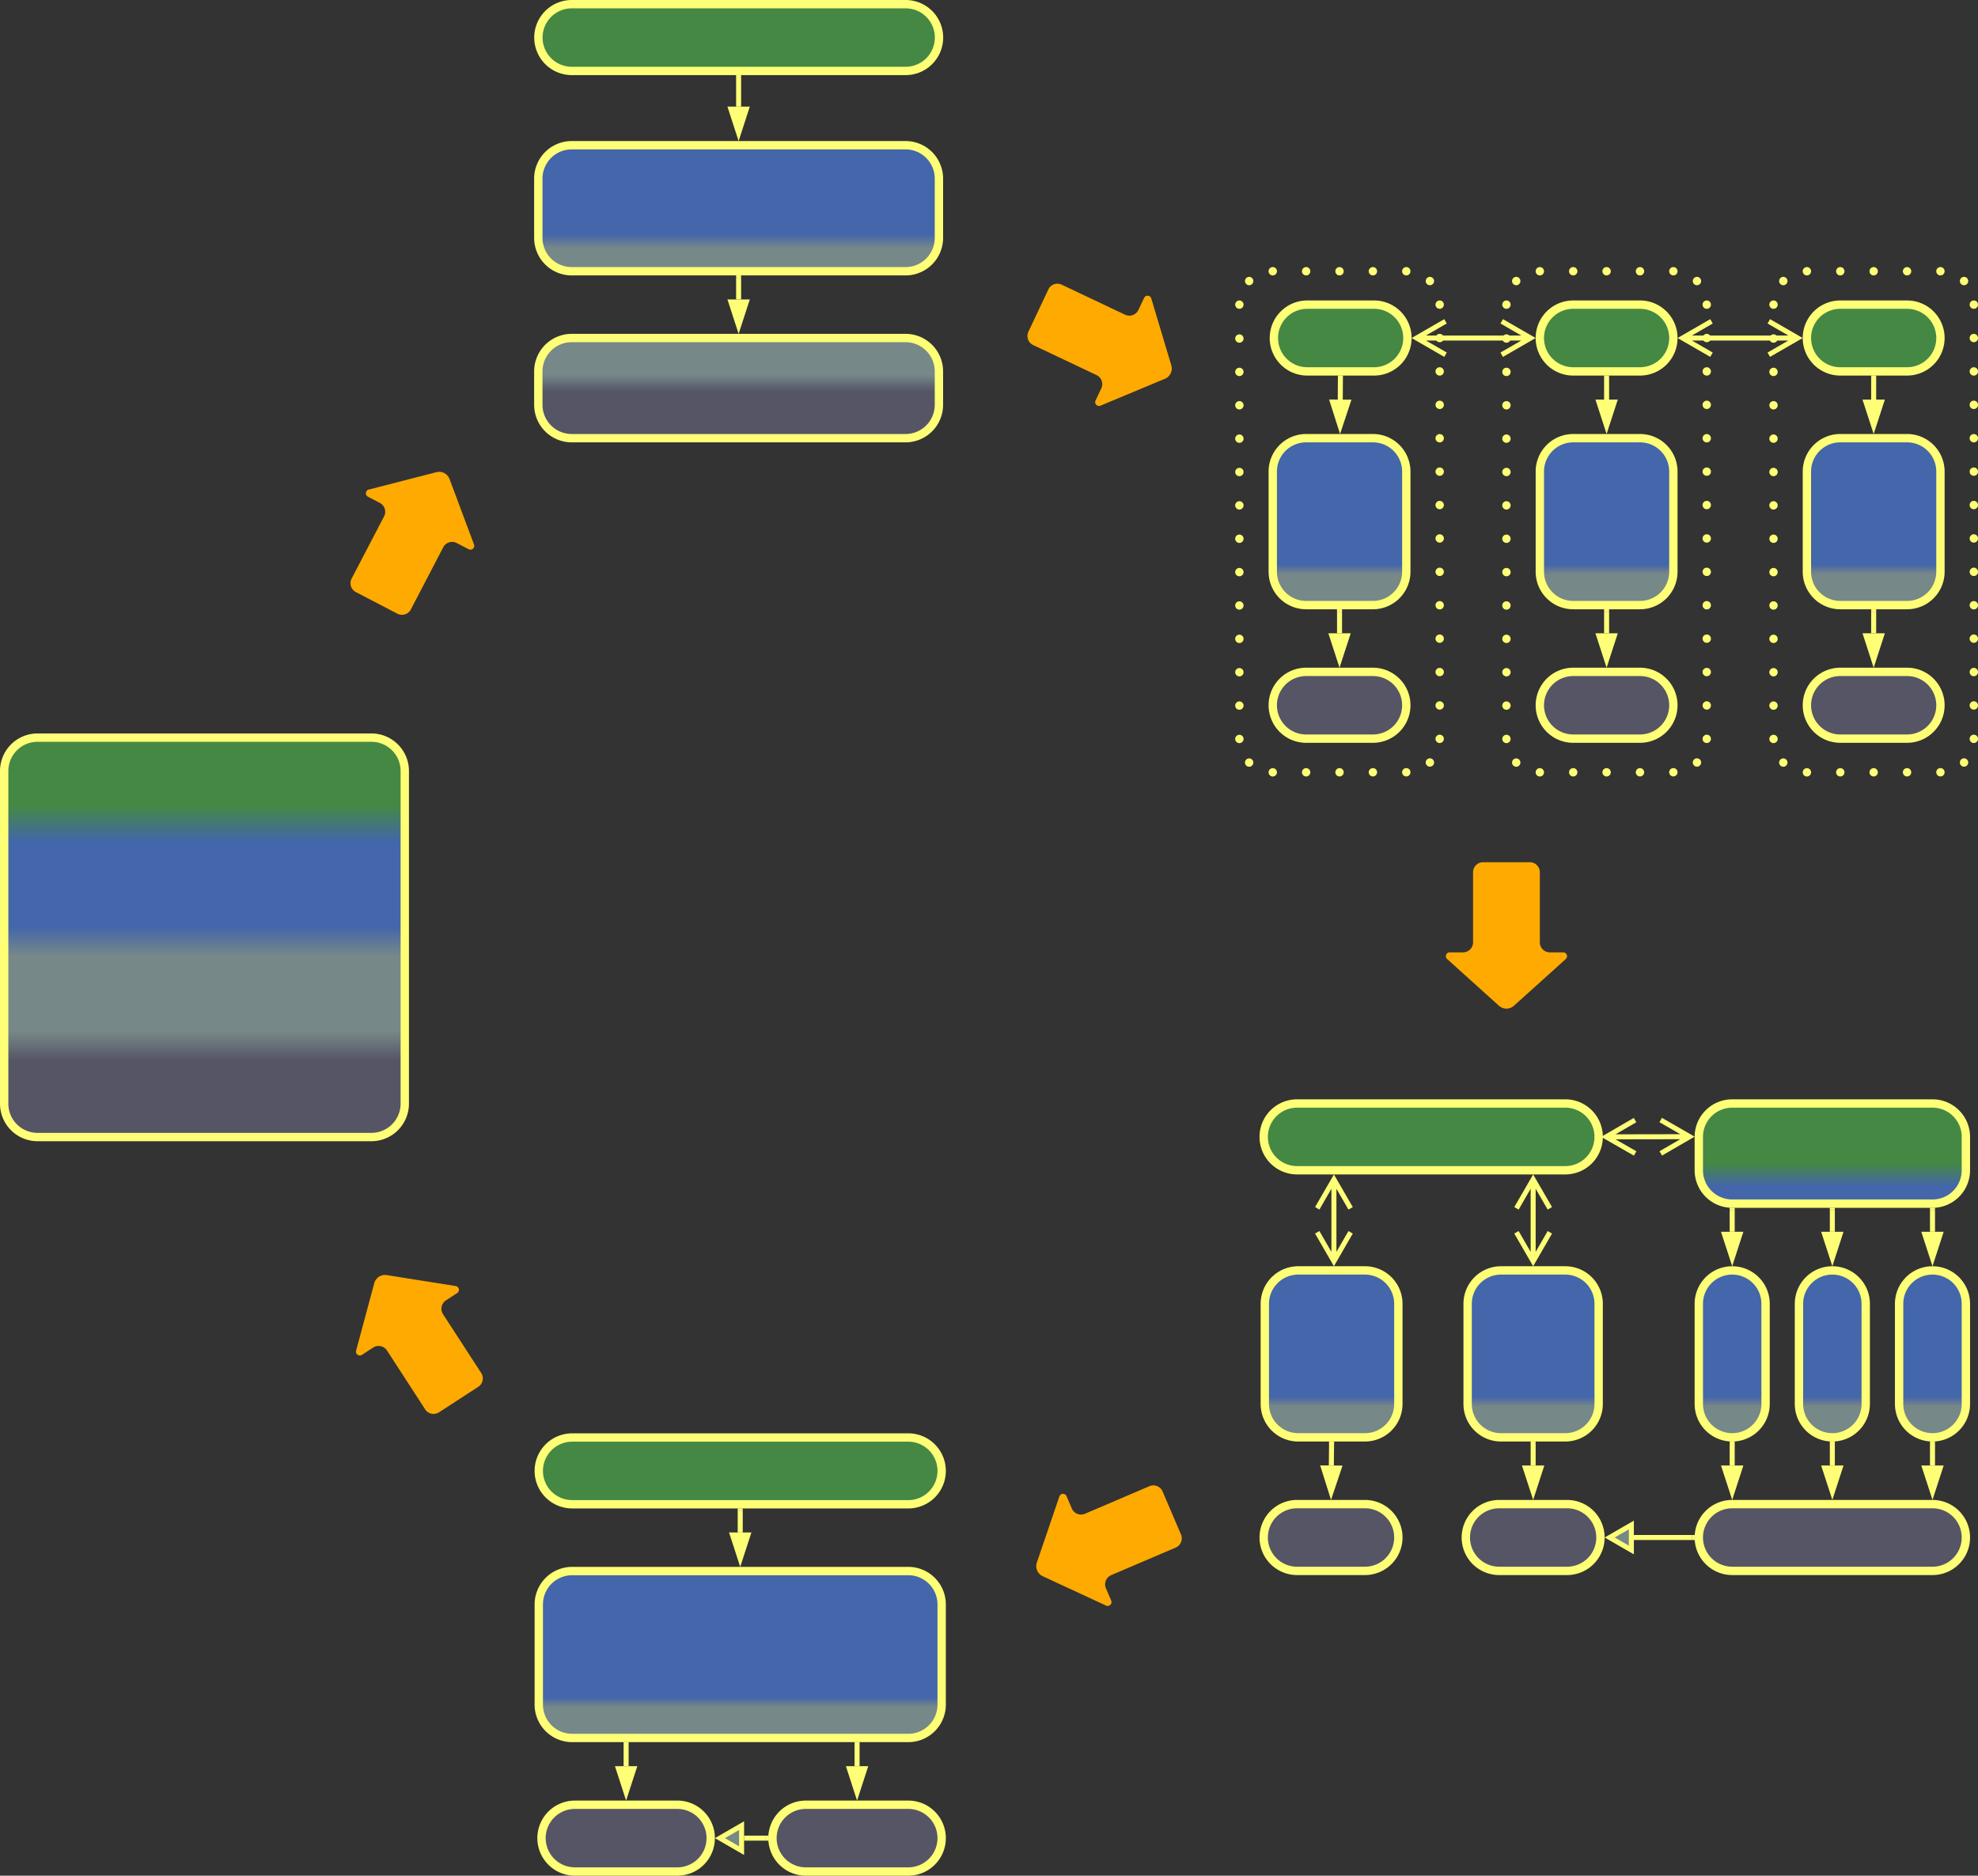 <svg xmlns="http://www.w3.org/2000/svg" xmlns:lucid="lucid" width="1185" height="1123.67"><rect width="100%" height="100%" fill="#333333" stroke="none"/><g transform="translate(-597.5 161.167)" lucid:page-tab-id="0_0"><path d="M600 300.72a20 20 0 0 1 20-20h200a20 20 0 0 1 20 20V500a20 20 0 0 1-20 20H620a20 20 0 0 1-20-20z" stroke="#ff7" stroke-width="5" fill="url(#a)"/><path d="M810.7 193.53a6 6 0 0 1-2.54-8.1l19.43-37.23a6 6 0 0 0-2.56-8.1l-7.1-3.7a2.3 2.3 0 0 1 .5-4.27l40.5-10.43a6.67 6.67 0 0 1 7.9 4.13L881.46 165a2.3 2.3 0 0 1-3.22 2.85l-7.1-3.7a6 6 0 0 0-8.1 2.54l-19.4 37.23a6 6 0 0 1-8.1 2.55zM1514 355.36a6 6 0 0 1 6 6v42a6 6 0 0 0 6 6h8a2.3 2.3 0 0 1 1.54 4l-31.08 28a6.67 6.67 0 0 1-8.92 0l-31.08-28a2.3 2.3 0 0 1 1.54-4h8a6 6 0 0 0 6-6v-42a6 6 0 0 1 6-6zM1305 758.07a6 6 0 0 1-3.17 7.88l-38.62 16.5a6 6 0 0 0-3.15 7.88l3.14 7.36a2.3 2.3 0 0 1-3.1 2.98l-37.93-17.58a6.67 6.67 0 0 1-3.5-8.2l13.5-39.58a2.3 2.3 0 0 1 4.3-.16l3.14 7.36a6 6 0 0 0 7.9 3.16l38.6-16.5a6 6 0 0 1 7.88 3.15zM1225.56 12.23a6 6 0 0 1 8-2.85l37.95 17.98a6 6 0 0 0 8-2.85l3.43-7.22a2.3 2.3 0 0 1 4.28.33l12 40.07a6.67 6.67 0 0 1-3.83 8.06l-38.6 16.1a2.3 2.3 0 0 1-2.96-3.1l3.44-7.23a6 6 0 0 0-2.86-8l-37.95-17.97a6 6 0 0 1-2.85-8zM860.5 684.9a6 6 0 0 1-8.3-1.78l-22.85-35.23a6 6 0 0 0-8.3-1.77l-6.7 4.35a2.3 2.3 0 0 1-3.5-2.53l10.86-40.38a6.67 6.67 0 0 1 7.5-4.86l41.3 6.56a2.3 2.3 0 0 1 .88 4.2l-6.7 4.36a6 6 0 0 0-1.78 8.3l22.87 35.23a6 6 0 0 1-1.77 8.3z" fill="#fa0"/><path d="M920 61.33a20 20 0 0 1 20-20h200a20 20 0 0 1 20 20v20a20 20 0 0 1-20 20H940a20 20 0 0 1-20-20z" stroke="#ff7" stroke-width="5" fill="url(#b)"/><path d="M920-54.17a20 20 0 0 1 20-20h200a20 20 0 0 1 20 20v35.5a20 20 0 0 1-20 20H940a20 20 0 0 1-20-20z" stroke="#ff7" stroke-width="5" fill="url(#c)"/><path d="M920.05-138.67a20 20 0 0 1 20-20h200a20 20 0 0 1 20 20 20 20 0 0 1-20 20h-200a20 20 0 0 1-20-20z" stroke="#ff7" stroke-width="5" fill="#484"/><path d="M1040 18.2V5.34" stroke="#ff7" stroke-width="3" fill="none"/><path d="M1040 33.98l-4.63-14.27h9.27z" stroke="#ff7" stroke-width="3" fill="#ff7"/><path d="M1041.47 5.37h-2.94V3.83h2.94z" stroke="#ff7" stroke-width=".05" fill="#ff7"/><path d="M1040-97.3v-17.37" stroke="#ff7" stroke-width="3" fill="none"/><path d="M1040-81.52l-4.64-14.27h9.27z" stroke="#ff7" stroke-width="3" fill="#ff7"/><path d="M1041.47-114.63h-2.95v-1.54h2.95z" stroke="#ff7" stroke-width=".05" fill="#ff7"/><path d="M1660 21.33a20 20 0 0 1 20-20h80a20 20 0 0 1 20 20v260a20 20 0 0 1-20 20h-80a20 20 0 0 1-20-20z" fill-opacity="0" fill="#ff7"/><path d="M1657.5 21.36v-.03a2.5 2.5 0 0 1 2.5-2.5 2.5 2.5 0 0 1 2.5 2.5 2.5 2.5 0 0 1-2.5 2.5 2.5 2.5 0 0 1-2.5-2.5v-.02m5.86-14.08V7.2a2.5 2.5 0 0 1 2.5-2.5 2.5 2.5 0 0 1 2.5 2.5 2.5 2.5 0 0 1-2.5 2.5 2.5 2.5 0 0 1-2.5-2.5v-.03m14.14-5.8v-.04a2.5 2.5 0 0 1 2.5-2.5 2.5 2.5 0 0 1 2.5 2.5 2.5 2.5 0 0 1-2.5 2.5 2.5 2.5 0 0 1-2.5-2.5V1.3m20 .06v-.03a2.5 2.5 0 0 1 2.5-2.5 2.5 2.5 0 0 1 2.5 2.5 2.5 2.5 0 0 1-2.5 2.5 2.5 2.5 0 0 1-2.5-2.5V1.3m20 .06v-.03a2.5 2.5 0 0 1 2.5-2.5 2.5 2.5 0 0 1 2.5 2.5 2.5 2.5 0 0 1-2.5 2.5 2.5 2.5 0 0 1-2.5-2.5V1.3m20 .06v-.03a2.5 2.5 0 0 1 2.5-2.5 2.5 2.5 0 0 1 2.5 2.5 2.5 2.5 0 0 1-2.5 2.5 2.5 2.5 0 0 1-2.5-2.5V1.3m20 .06v-.03a2.5 2.5 0 0 1 2.5-2.5 2.5 2.5 0 0 1 2.5 2.5 2.5 2.5 0 0 1-2.5 2.5 2.5 2.5 0 0 1-2.5-2.5V1.3m14.14 5.92V7.2a2.5 2.5 0 0 1 2.5-2.5 2.5 2.5 0 0 1 2.5 2.5 2.5 2.5 0 0 1-2.5 2.5 2.5 2.5 0 0 1-2.5-2.5v-.03m5.86 14.2v-.04a2.5 2.5 0 0 1 2.5-2.5 2.5 2.5 0 0 1 2.5 2.5 2.5 2.5 0 0 1-2.5 2.5 2.5 2.5 0 0 1-2.5-2.5v-.02m0 20.06v-.03a2.5 2.5 0 0 1 2.5-2.5 2.5 2.5 0 0 1 2.5 2.5 2.5 2.5 0 0 1-2.5 2.5 2.5 2.5 0 0 1-2.5-2.5v-.02m0 20.06v-.03a2.5 2.5 0 0 1 2.5-2.5 2.5 2.5 0 0 1 2.5 2.5 2.5 2.5 0 0 1-2.5 2.5 2.5 2.5 0 0 1-2.5-2.5v-.02m0 20.06v-.03a2.5 2.5 0 0 1 2.5-2.5 2.5 2.5 0 0 1 2.5 2.5 2.5 2.5 0 0 1-2.5 2.5 2.5 2.5 0 0 1-2.5-2.5v-.02m0 20.06v-.03a2.5 2.5 0 0 1 2.5-2.5 2.5 2.5 0 0 1 2.5 2.5 2.5 2.5 0 0 1-2.5 2.5 2.5 2.5 0 0 1-2.5-2.5v-.02m0 20.06v-.03a2.5 2.5 0 0 1 2.5-2.5 2.5 2.5 0 0 1 2.5 2.5 2.5 2.5 0 0 1-2.5 2.5 2.5 2.5 0 0 1-2.5-2.5v-.02m0 20.06v-.03a2.5 2.5 0 0 1 2.5-2.5 2.5 2.5 0 0 1 2.5 2.5 2.5 2.5 0 0 1-2.5 2.5 2.5 2.5 0 0 1-2.5-2.5v-.02m0 20.06v-.03a2.5 2.5 0 0 1 2.5-2.5 2.5 2.5 0 0 1 2.5 2.5 2.5 2.5 0 0 1-2.5 2.5 2.5 2.5 0 0 1-2.5-2.5v-.02m0 20.06v-.03a2.5 2.5 0 0 1 2.5-2.5 2.5 2.5 0 0 1 2.5 2.5 2.5 2.5 0 0 1-2.5 2.5 2.5 2.5 0 0 1-2.5-2.5v-.02m0 20.06v-.03a2.5 2.5 0 0 1 2.5-2.5 2.5 2.5 0 0 1 2.5 2.5 2.5 2.5 0 0 1-2.5 2.5 2.5 2.5 0 0 1-2.5-2.5v-.02m0 20.06v-.03a2.5 2.5 0 0 1 2.5-2.5 2.5 2.5 0 0 1 2.5 2.5 2.5 2.5 0 0 1-2.5 2.5 2.5 2.5 0 0 1-2.5-2.5v-.02m0 20.06v-.03a2.5 2.5 0 0 1 2.5-2.5 2.5 2.5 0 0 1 2.5 2.5 2.5 2.5 0 0 1-2.5 2.5 2.5 2.5 0 0 1-2.5-2.5v-.02m0 20.06v-.03a2.5 2.5 0 0 1 2.5-2.5 2.5 2.5 0 0 1 2.5 2.5 2.5 2.5 0 0 1-2.5 2.5 2.5 2.5 0 0 1-2.5-2.5v-.02m0 20.06v-.03a2.5 2.5 0 0 1 2.5-2.5 2.5 2.5 0 0 1 2.5 2.5 2.5 2.5 0 0 1-2.5 2.5 2.5 2.5 0 0 1-2.5-2.5v-.02m-5.86 14.2v-.02a2.5 2.5 0 0 1 2.5-2.5 2.5 2.5 0 0 1 2.5 2.5 2.5 2.5 0 0 1-2.5 2.5 2.5 2.5 0 0 1-2.5-2.5v-.03m-14.14 5.9v-.02a2.5 2.5 0 0 1 2.5-2.5 2.5 2.5 0 0 1 2.5 2.5 2.5 2.5 0 0 1-2.5 2.5 2.5 2.5 0 0 1-2.5-2.5v-.02m-20 .06v-.03a2.5 2.5 0 0 1 2.5-2.5 2.5 2.5 0 0 1 2.5 2.5 2.5 2.5 0 0 1-2.5 2.5 2.5 2.5 0 0 1-2.5-2.5v-.02m-20 .06v-.03a2.5 2.5 0 0 1 2.5-2.5 2.5 2.5 0 0 1 2.5 2.5 2.5 2.5 0 0 1-2.5 2.5 2.5 2.5 0 0 1-2.5-2.5v-.02m-20 .06v-.03a2.5 2.5 0 0 1 2.5-2.5 2.5 2.5 0 0 1 2.5 2.5 2.5 2.5 0 0 1-2.5 2.5 2.5 2.5 0 0 1-2.5-2.5v-.02m-20 .06v-.03a2.5 2.5 0 0 1 2.5-2.5 2.5 2.5 0 0 1 2.5 2.5 2.5 2.5 0 0 1-2.5 2.5 2.5 2.5 0 0 1-2.5-2.5v-.02m-14.14-5.8v-.02a2.5 2.5 0 0 1 2.5-2.5 2.5 2.5 0 0 1 2.5 2.5 2.5 2.5 0 0 1-2.5 2.5 2.5 2.5 0 0 1-2.5-2.5v-.03m-5.86-14.1v-.02a2.5 2.5 0 0 1 2.5-2.5 2.5 2.5 0 0 1 2.5 2.5 2.5 2.5 0 0 1-2.5 2.5 2.5 2.5 0 0 1-2.5-2.5v-.02m0-19.94v-.03a2.5 2.5 0 0 1 2.5-2.5 2.5 2.5 0 0 1 2.5 2.5 2.5 2.5 0 0 1-2.5 2.5 2.5 2.5 0 0 1-2.5-2.5v-.02m0-19.94v-.03a2.5 2.5 0 0 1 2.5-2.5 2.5 2.5 0 0 1 2.5 2.5 2.5 2.5 0 0 1-2.5 2.5 2.5 2.5 0 0 1-2.5-2.5v-.02m0-19.94v-.03a2.5 2.5 0 0 1 2.5-2.5 2.5 2.5 0 0 1 2.5 2.5 2.5 2.5 0 0 1-2.5 2.5 2.5 2.5 0 0 1-2.5-2.5v-.02m0-19.94v-.03a2.5 2.5 0 0 1 2.5-2.5 2.5 2.5 0 0 1 2.5 2.5 2.5 2.5 0 0 1-2.5 2.5 2.5 2.5 0 0 1-2.5-2.5v-.02m0-19.94v-.03a2.5 2.5 0 0 1 2.5-2.5 2.5 2.5 0 0 1 2.5 2.5 2.5 2.5 0 0 1-2.5 2.5 2.5 2.5 0 0 1-2.5-2.5v-.02m0-19.94v-.03a2.5 2.5 0 0 1 2.5-2.5 2.5 2.5 0 0 1 2.5 2.5 2.5 2.5 0 0 1-2.5 2.5 2.5 2.5 0 0 1-2.5-2.5v-.02m0-19.94v-.03a2.5 2.5 0 0 1 2.5-2.5 2.5 2.5 0 0 1 2.5 2.5 2.5 2.5 0 0 1-2.5 2.5 2.5 2.5 0 0 1-2.5-2.5v-.02m0-19.94v-.03a2.5 2.5 0 0 1 2.5-2.5 2.5 2.5 0 0 1 2.5 2.5 2.5 2.5 0 0 1-2.5 2.5 2.5 2.5 0 0 1-2.5-2.5v-.02m0-19.94v-.03a2.5 2.5 0 0 1 2.5-2.5 2.5 2.5 0 0 1 2.5 2.5 2.5 2.5 0 0 1-2.5 2.5 2.5 2.5 0 0 1-2.5-2.5v-.02m0-19.94v-.03a2.5 2.5 0 0 1 2.5-2.5 2.5 2.5 0 0 1 2.5 2.5 2.5 2.5 0 0 1-2.5 2.5 2.5 2.5 0 0 1-2.5-2.5v-.02m0-19.94v-.03a2.5 2.5 0 0 1 2.5-2.5 2.5 2.5 0 0 1 2.5 2.5 2.5 2.5 0 0 1-2.5 2.5 2.5 2.5 0 0 1-2.5-2.5v-.02m0-19.94v-.03a2.5 2.5 0 0 1 2.5-2.5 2.5 2.5 0 0 1 2.5 2.5 2.5 2.5 0 0 1-2.5 2.5 2.5 2.5 0 0 1-2.5-2.5v-.02" fill="#ff7"/><path d="M1680 261.33a20 20 0 0 1 20-20h40a20 20 0 0 1 20 20 20 20 0 0 1-20 20h-40a20 20 0 0 1-20-20z" stroke="#ff7" stroke-width="5" fill="#556"/><path d="M1720 78.2V65.34" stroke="#ff7" stroke-width="3" fill="none"/><path d="M1720 93.98l-4.63-14.27h9.27z" stroke="#ff7" stroke-width="3" fill="#ff7"/><path d="M1721.47 65.37h-2.94v-1.54h2.94z" stroke="#ff7" stroke-width=".05" fill="#ff7"/><path d="M1680 121.33a20 20 0 0 1 20-20h40a20 20 0 0 1 20 20v60a20 20 0 0 1-20 20h-40a20 20 0 0 1-20-20z" stroke="#ff7" stroke-width="5" fill="url(#d)"/><path d="M1680 41.33a20 20 0 0 1 20-20h40a20 20 0 0 1 20 20 20 20 0 0 1-20 20h-40a20 20 0 0 1-20-20z" stroke="#ff7" stroke-width="5" fill="#484"/><path d="M1720 218.2v-12.87" stroke="#ff7" stroke-width="3" fill="none"/><path d="M1720 233.98l-4.63-14.27h9.27z" stroke="#ff7" stroke-width="3" fill="#ff7"/><path d="M1721.47 205.37h-2.94v-1.54h2.94z" stroke="#ff7" stroke-width=".05" fill="#ff7"/><path d="M1500 21.33a20 20 0 0 1 20-20h80a20 20 0 0 1 20 20v260a20 20 0 0 1-20 20h-80a20 20 0 0 1-20-20z" fill-opacity="0" fill="#ff7"/><path d="M1497.5 21.36v-.03a2.5 2.5 0 0 1 2.5-2.5 2.5 2.5 0 0 1 2.5 2.5 2.5 2.5 0 0 1-2.5 2.5 2.5 2.5 0 0 1-2.5-2.5v-.02m5.86-14.08V7.2a2.5 2.5 0 0 1 2.5-2.5 2.5 2.5 0 0 1 2.5 2.5 2.5 2.5 0 0 1-2.5 2.5 2.5 2.5 0 0 1-2.5-2.5v-.03m14.14-5.8v-.04a2.5 2.5 0 0 1 2.5-2.5 2.5 2.5 0 0 1 2.5 2.5 2.5 2.5 0 0 1-2.5 2.5 2.5 2.5 0 0 1-2.5-2.5V1.3m20 .06v-.03a2.5 2.5 0 0 1 2.5-2.5 2.5 2.5 0 0 1 2.5 2.5 2.5 2.5 0 0 1-2.5 2.5 2.5 2.5 0 0 1-2.5-2.5V1.3m20 .06v-.03a2.5 2.5 0 0 1 2.5-2.5 2.5 2.5 0 0 1 2.5 2.5 2.5 2.5 0 0 1-2.5 2.5 2.5 2.5 0 0 1-2.5-2.5V1.3m20 .06v-.03a2.5 2.5 0 0 1 2.5-2.5 2.5 2.5 0 0 1 2.5 2.5 2.5 2.5 0 0 1-2.5 2.5 2.5 2.5 0 0 1-2.5-2.5V1.3m20 .06v-.03a2.5 2.5 0 0 1 2.5-2.5 2.5 2.5 0 0 1 2.5 2.5 2.5 2.5 0 0 1-2.5 2.5 2.5 2.5 0 0 1-2.5-2.5V1.3m14.14 5.92V7.2a2.5 2.5 0 0 1 2.5-2.5 2.5 2.5 0 0 1 2.5 2.5 2.5 2.5 0 0 1-2.5 2.5 2.5 2.5 0 0 1-2.5-2.5v-.03m5.86 14.2v-.04a2.5 2.5 0 0 1 2.5-2.5 2.5 2.5 0 0 1 2.5 2.5 2.5 2.5 0 0 1-2.5 2.5 2.5 2.5 0 0 1-2.5-2.5v-.02m0 20.06v-.03a2.5 2.5 0 0 1 2.5-2.5 2.5 2.5 0 0 1 2.5 2.5 2.5 2.5 0 0 1-2.5 2.5 2.5 2.5 0 0 1-2.5-2.5v-.02m0 20.06v-.03a2.5 2.5 0 0 1 2.5-2.5 2.5 2.5 0 0 1 2.5 2.5 2.5 2.5 0 0 1-2.5 2.5 2.5 2.5 0 0 1-2.5-2.5v-.02m0 20.06v-.03a2.5 2.5 0 0 1 2.5-2.5 2.5 2.5 0 0 1 2.5 2.5 2.5 2.5 0 0 1-2.5 2.5 2.5 2.5 0 0 1-2.5-2.5v-.02m0 20.06v-.03a2.5 2.5 0 0 1 2.5-2.5 2.5 2.5 0 0 1 2.5 2.5 2.5 2.5 0 0 1-2.5 2.5 2.5 2.5 0 0 1-2.5-2.5v-.02m0 20.06v-.03a2.5 2.5 0 0 1 2.5-2.5 2.5 2.5 0 0 1 2.5 2.5 2.5 2.5 0 0 1-2.5 2.5 2.5 2.5 0 0 1-2.5-2.5v-.02m0 20.06v-.03a2.5 2.5 0 0 1 2.5-2.5 2.5 2.5 0 0 1 2.5 2.5 2.5 2.5 0 0 1-2.5 2.5 2.5 2.5 0 0 1-2.5-2.5v-.02m0 20.06v-.03a2.5 2.5 0 0 1 2.5-2.5 2.5 2.5 0 0 1 2.5 2.5 2.5 2.5 0 0 1-2.5 2.5 2.5 2.5 0 0 1-2.5-2.5v-.02m0 20.06v-.03a2.5 2.5 0 0 1 2.5-2.5 2.5 2.5 0 0 1 2.5 2.5 2.5 2.5 0 0 1-2.5 2.5 2.5 2.5 0 0 1-2.5-2.5v-.02m0 20.06v-.03a2.5 2.5 0 0 1 2.5-2.5 2.5 2.5 0 0 1 2.5 2.5 2.5 2.5 0 0 1-2.5 2.5 2.5 2.5 0 0 1-2.5-2.5v-.02m0 20.06v-.03a2.5 2.5 0 0 1 2.5-2.5 2.5 2.5 0 0 1 2.5 2.5 2.5 2.5 0 0 1-2.5 2.5 2.5 2.5 0 0 1-2.5-2.5v-.02m0 20.06v-.03a2.5 2.5 0 0 1 2.5-2.5 2.5 2.5 0 0 1 2.5 2.5 2.5 2.5 0 0 1-2.5 2.5 2.5 2.5 0 0 1-2.5-2.5v-.02m0 20.06v-.03a2.5 2.5 0 0 1 2.5-2.5 2.5 2.5 0 0 1 2.5 2.5 2.5 2.5 0 0 1-2.5 2.5 2.5 2.5 0 0 1-2.5-2.5v-.02m0 20.06v-.03a2.5 2.5 0 0 1 2.5-2.5 2.5 2.5 0 0 1 2.5 2.5 2.5 2.5 0 0 1-2.5 2.5 2.5 2.5 0 0 1-2.5-2.5v-.02m-5.86 14.2v-.02a2.5 2.5 0 0 1 2.5-2.5 2.5 2.5 0 0 1 2.5 2.5 2.5 2.5 0 0 1-2.5 2.5 2.5 2.5 0 0 1-2.5-2.5v-.03m-14.14 5.9v-.02a2.5 2.5 0 0 1 2.5-2.5 2.5 2.5 0 0 1 2.5 2.5 2.5 2.5 0 0 1-2.5 2.5 2.5 2.5 0 0 1-2.5-2.5v-.02m-20 .06v-.03a2.5 2.5 0 0 1 2.5-2.5 2.5 2.5 0 0 1 2.5 2.5 2.5 2.5 0 0 1-2.5 2.5 2.5 2.5 0 0 1-2.5-2.5v-.02m-20 .06v-.03a2.5 2.5 0 0 1 2.5-2.5 2.5 2.5 0 0 1 2.5 2.5 2.5 2.5 0 0 1-2.5 2.5 2.5 2.5 0 0 1-2.5-2.5v-.02m-20 .06v-.03a2.5 2.5 0 0 1 2.5-2.5 2.5 2.5 0 0 1 2.5 2.5 2.5 2.5 0 0 1-2.5 2.5 2.5 2.5 0 0 1-2.5-2.5v-.02m-20 .06v-.03a2.5 2.5 0 0 1 2.5-2.5 2.5 2.5 0 0 1 2.5 2.5 2.5 2.5 0 0 1-2.5 2.5 2.5 2.5 0 0 1-2.5-2.5v-.02m-14.14-5.8v-.02a2.5 2.5 0 0 1 2.5-2.5 2.5 2.5 0 0 1 2.5 2.5 2.5 2.5 0 0 1-2.5 2.5 2.5 2.5 0 0 1-2.5-2.5v-.03m-5.86-14.1v-.02a2.5 2.5 0 0 1 2.5-2.5 2.5 2.5 0 0 1 2.5 2.5 2.5 2.5 0 0 1-2.5 2.5 2.5 2.5 0 0 1-2.5-2.5v-.02m0-19.94v-.03a2.5 2.5 0 0 1 2.5-2.5 2.5 2.5 0 0 1 2.5 2.5 2.5 2.5 0 0 1-2.5 2.5 2.5 2.5 0 0 1-2.5-2.5v-.02m0-19.94v-.03a2.5 2.5 0 0 1 2.5-2.5 2.5 2.5 0 0 1 2.5 2.5 2.5 2.5 0 0 1-2.5 2.5 2.5 2.5 0 0 1-2.5-2.5v-.02m0-19.94v-.03a2.5 2.5 0 0 1 2.5-2.5 2.5 2.5 0 0 1 2.5 2.5 2.5 2.5 0 0 1-2.5 2.5 2.5 2.5 0 0 1-2.5-2.5v-.02m0-19.94v-.03a2.5 2.5 0 0 1 2.5-2.5 2.5 2.5 0 0 1 2.5 2.5 2.5 2.5 0 0 1-2.5 2.5 2.5 2.5 0 0 1-2.5-2.5v-.02m0-19.94v-.03a2.5 2.5 0 0 1 2.5-2.5 2.5 2.5 0 0 1 2.5 2.5 2.5 2.5 0 0 1-2.5 2.5 2.5 2.5 0 0 1-2.5-2.5v-.02m0-19.94v-.03a2.5 2.5 0 0 1 2.5-2.5 2.5 2.5 0 0 1 2.5 2.5 2.5 2.5 0 0 1-2.5 2.5 2.5 2.5 0 0 1-2.5-2.5v-.02m0-19.94v-.03a2.5 2.5 0 0 1 2.5-2.5 2.5 2.5 0 0 1 2.5 2.5 2.5 2.5 0 0 1-2.5 2.5 2.5 2.5 0 0 1-2.5-2.5v-.02m0-19.94v-.03a2.5 2.5 0 0 1 2.5-2.5 2.5 2.5 0 0 1 2.5 2.5 2.5 2.5 0 0 1-2.5 2.5 2.5 2.5 0 0 1-2.5-2.5v-.02m0-19.94v-.03a2.5 2.5 0 0 1 2.5-2.5 2.5 2.5 0 0 1 2.5 2.5 2.5 2.5 0 0 1-2.5 2.5 2.5 2.5 0 0 1-2.5-2.5v-.02m0-19.94v-.03a2.5 2.5 0 0 1 2.5-2.5 2.5 2.5 0 0 1 2.5 2.5 2.5 2.5 0 0 1-2.5 2.5 2.5 2.5 0 0 1-2.5-2.5v-.02m0-19.94v-.03a2.5 2.5 0 0 1 2.5-2.5 2.5 2.5 0 0 1 2.5 2.5 2.5 2.5 0 0 1-2.5 2.5 2.5 2.5 0 0 1-2.5-2.5v-.02m0-19.94v-.03a2.5 2.5 0 0 1 2.5-2.5 2.5 2.5 0 0 1 2.5 2.5 2.5 2.5 0 0 1-2.5 2.5 2.5 2.5 0 0 1-2.5-2.5v-.02" fill="#ff7"/><path d="M1520 261.33a20 20 0 0 1 20-20h40a20 20 0 0 1 20 20 20 20 0 0 1-20 20h-40a20 20 0 0 1-20-20z" stroke="#ff7" stroke-width="5" fill="#556"/><path d="M1560 78.2V65.34" stroke="#ff7" stroke-width="3" fill="none"/><path d="M1560 93.98l-4.63-14.27h9.27z" stroke="#ff7" stroke-width="3" fill="#ff7"/><path d="M1561.47 65.37h-2.94v-1.54h2.94z" stroke="#ff7" stroke-width=".05" fill="#ff7"/><path d="M1520 121.33a20 20 0 0 1 20-20h40a20 20 0 0 1 20 20v60a20 20 0 0 1-20 20h-40a20 20 0 0 1-20-20z" stroke="#ff7" stroke-width="5" fill="url(#e)"/><path d="M1520 41.33a20 20 0 0 1 20-20h40a20 20 0 0 1 20 20 20 20 0 0 1-20 20h-40a20 20 0 0 1-20-20z" stroke="#ff7" stroke-width="5" fill="#484"/><path d="M1560 218.2v-12.87" stroke="#ff7" stroke-width="3" fill="none"/><path d="M1560 233.98l-4.63-14.27h9.27z" stroke="#ff7" stroke-width="3" fill="#ff7"/><path d="M1561.47 205.37h-2.94v-1.54h2.94z" stroke="#ff7" stroke-width=".05" fill="#ff7"/><path d="M1340 21.33a20 20 0 0 1 20-20h80a20 20 0 0 1 20 20v260a20 20 0 0 1-20 20h-80a20 20 0 0 1-20-20z" fill-opacity="0" fill="#ff7"/><path d="M1337.5 21.36v-.03a2.5 2.5 0 0 1 2.5-2.5 2.5 2.5 0 0 1 2.5 2.5 2.5 2.5 0 0 1-2.5 2.5 2.5 2.5 0 0 1-2.5-2.5v-.02m5.86-14.08V7.2a2.5 2.5 0 0 1 2.5-2.5 2.5 2.5 0 0 1 2.5 2.5 2.5 2.5 0 0 1-2.5 2.5 2.5 2.5 0 0 1-2.5-2.5v-.03m14.14-5.8v-.04a2.5 2.5 0 0 1 2.5-2.5 2.5 2.5 0 0 1 2.5 2.5 2.5 2.5 0 0 1-2.5 2.5 2.5 2.5 0 0 1-2.5-2.5V1.3m20 .06v-.03a2.5 2.5 0 0 1 2.5-2.5 2.5 2.5 0 0 1 2.5 2.5 2.5 2.5 0 0 1-2.5 2.5 2.5 2.5 0 0 1-2.5-2.5V1.3m20 .06v-.03a2.5 2.5 0 0 1 2.5-2.5 2.5 2.5 0 0 1 2.5 2.5 2.5 2.5 0 0 1-2.5 2.5 2.5 2.5 0 0 1-2.5-2.5V1.3m20 .06v-.03a2.5 2.5 0 0 1 2.5-2.5 2.5 2.5 0 0 1 2.5 2.5 2.5 2.5 0 0 1-2.5 2.5 2.5 2.5 0 0 1-2.5-2.5V1.3m20 .06v-.03a2.5 2.5 0 0 1 2.5-2.5 2.5 2.5 0 0 1 2.5 2.5 2.5 2.5 0 0 1-2.5 2.5 2.5 2.5 0 0 1-2.5-2.5V1.3m14.14 5.92V7.2a2.5 2.5 0 0 1 2.5-2.5 2.5 2.5 0 0 1 2.5 2.5 2.5 2.5 0 0 1-2.5 2.5 2.5 2.5 0 0 1-2.5-2.5v-.03m5.86 14.2v-.04a2.5 2.5 0 0 1 2.5-2.5 2.5 2.5 0 0 1 2.5 2.5 2.5 2.5 0 0 1-2.5 2.5 2.5 2.5 0 0 1-2.5-2.5v-.02m0 20.06v-.03a2.5 2.5 0 0 1 2.5-2.5 2.5 2.5 0 0 1 2.5 2.5 2.5 2.5 0 0 1-2.5 2.5 2.5 2.5 0 0 1-2.5-2.5v-.02m0 20.06v-.03a2.5 2.5 0 0 1 2.5-2.5 2.5 2.5 0 0 1 2.5 2.5 2.5 2.5 0 0 1-2.5 2.5 2.5 2.5 0 0 1-2.5-2.5v-.02m0 20.06v-.03a2.5 2.5 0 0 1 2.5-2.5 2.5 2.5 0 0 1 2.5 2.5 2.5 2.5 0 0 1-2.5 2.5 2.5 2.5 0 0 1-2.5-2.5v-.02m0 20.06v-.03a2.5 2.5 0 0 1 2.5-2.5 2.5 2.5 0 0 1 2.5 2.5 2.5 2.5 0 0 1-2.5 2.5 2.5 2.5 0 0 1-2.5-2.5v-.02m0 20.06v-.03a2.5 2.5 0 0 1 2.5-2.5 2.5 2.5 0 0 1 2.5 2.5 2.5 2.5 0 0 1-2.5 2.5 2.5 2.5 0 0 1-2.5-2.5v-.02m0 20.06v-.03a2.5 2.5 0 0 1 2.5-2.5 2.5 2.5 0 0 1 2.5 2.5 2.5 2.5 0 0 1-2.5 2.5 2.5 2.5 0 0 1-2.5-2.5v-.02m0 20.06v-.03a2.5 2.5 0 0 1 2.5-2.5 2.5 2.5 0 0 1 2.5 2.5 2.5 2.5 0 0 1-2.5 2.5 2.5 2.5 0 0 1-2.5-2.5v-.02m0 20.06v-.03a2.5 2.5 0 0 1 2.5-2.5 2.5 2.5 0 0 1 2.5 2.5 2.5 2.5 0 0 1-2.5 2.5 2.5 2.5 0 0 1-2.5-2.5v-.02m0 20.06v-.03a2.5 2.5 0 0 1 2.5-2.5 2.5 2.5 0 0 1 2.5 2.5 2.5 2.5 0 0 1-2.5 2.5 2.5 2.5 0 0 1-2.5-2.5v-.02m0 20.06v-.03a2.5 2.5 0 0 1 2.5-2.5 2.5 2.5 0 0 1 2.5 2.5 2.5 2.5 0 0 1-2.5 2.5 2.5 2.5 0 0 1-2.5-2.5v-.02m0 20.06v-.03a2.5 2.5 0 0 1 2.5-2.5 2.5 2.5 0 0 1 2.5 2.5 2.5 2.5 0 0 1-2.5 2.5 2.5 2.5 0 0 1-2.5-2.5v-.02m0 20.06v-.03a2.5 2.5 0 0 1 2.5-2.5 2.5 2.5 0 0 1 2.5 2.5 2.5 2.5 0 0 1-2.5 2.5 2.5 2.5 0 0 1-2.5-2.5v-.02m0 20.06v-.03a2.5 2.5 0 0 1 2.5-2.5 2.5 2.5 0 0 1 2.5 2.5 2.5 2.5 0 0 1-2.5 2.5 2.5 2.5 0 0 1-2.5-2.5v-.02m-5.86 14.2v-.02a2.5 2.5 0 0 1 2.5-2.5 2.5 2.5 0 0 1 2.5 2.5 2.5 2.5 0 0 1-2.5 2.5 2.5 2.5 0 0 1-2.5-2.5v-.03m-14.14 5.9v-.02a2.5 2.5 0 0 1 2.5-2.5 2.5 2.5 0 0 1 2.5 2.5 2.5 2.5 0 0 1-2.5 2.5 2.5 2.5 0 0 1-2.5-2.5v-.02m-20 .06v-.03a2.5 2.5 0 0 1 2.5-2.5 2.5 2.5 0 0 1 2.5 2.5 2.5 2.5 0 0 1-2.5 2.5 2.5 2.5 0 0 1-2.5-2.5v-.02m-20 .06v-.03a2.5 2.5 0 0 1 2.5-2.5 2.5 2.5 0 0 1 2.5 2.5 2.5 2.5 0 0 1-2.5 2.5 2.5 2.5 0 0 1-2.5-2.5v-.02m-20 .06v-.03a2.5 2.5 0 0 1 2.5-2.5 2.5 2.5 0 0 1 2.5 2.5 2.5 2.5 0 0 1-2.5 2.5 2.5 2.5 0 0 1-2.5-2.5v-.02m-20 .06v-.03a2.5 2.5 0 0 1 2.5-2.5 2.5 2.5 0 0 1 2.5 2.5 2.5 2.5 0 0 1-2.5 2.5 2.5 2.5 0 0 1-2.5-2.5v-.02m-14.14-5.8v-.02a2.5 2.5 0 0 1 2.5-2.5 2.5 2.5 0 0 1 2.5 2.5 2.5 2.5 0 0 1-2.5 2.5 2.5 2.5 0 0 1-2.5-2.5v-.03m-5.86-14.1v-.02a2.5 2.5 0 0 1 2.5-2.5 2.5 2.5 0 0 1 2.5 2.5 2.5 2.5 0 0 1-2.5 2.5 2.5 2.5 0 0 1-2.5-2.5v-.02m0-19.94v-.03a2.5 2.5 0 0 1 2.5-2.5 2.5 2.5 0 0 1 2.5 2.5 2.5 2.5 0 0 1-2.5 2.5 2.5 2.5 0 0 1-2.5-2.5v-.02m0-19.94v-.03a2.5 2.5 0 0 1 2.5-2.5 2.5 2.5 0 0 1 2.5 2.5 2.5 2.5 0 0 1-2.5 2.5 2.5 2.5 0 0 1-2.5-2.5v-.02m0-19.94v-.03a2.5 2.5 0 0 1 2.5-2.5 2.5 2.5 0 0 1 2.5 2.5 2.5 2.5 0 0 1-2.5 2.5 2.5 2.5 0 0 1-2.5-2.5v-.02m0-19.94v-.03a2.5 2.5 0 0 1 2.5-2.5 2.5 2.5 0 0 1 2.5 2.5 2.5 2.5 0 0 1-2.5 2.5 2.5 2.5 0 0 1-2.5-2.5v-.02m0-19.94v-.03a2.5 2.5 0 0 1 2.5-2.5 2.5 2.5 0 0 1 2.5 2.5 2.5 2.5 0 0 1-2.5 2.5 2.5 2.5 0 0 1-2.5-2.5v-.02m0-19.94v-.03a2.5 2.5 0 0 1 2.5-2.5 2.5 2.5 0 0 1 2.5 2.5 2.5 2.5 0 0 1-2.5 2.5 2.5 2.5 0 0 1-2.5-2.5v-.02m0-19.94v-.03a2.5 2.5 0 0 1 2.5-2.5 2.5 2.5 0 0 1 2.5 2.5 2.5 2.5 0 0 1-2.5 2.5 2.5 2.5 0 0 1-2.5-2.5v-.02m0-19.94v-.03a2.5 2.5 0 0 1 2.5-2.5 2.5 2.5 0 0 1 2.5 2.5 2.5 2.5 0 0 1-2.5 2.5 2.5 2.5 0 0 1-2.5-2.5v-.02m0-19.94v-.03a2.5 2.5 0 0 1 2.5-2.5 2.5 2.5 0 0 1 2.5 2.5 2.5 2.5 0 0 1-2.5 2.5 2.5 2.5 0 0 1-2.5-2.5v-.02m0-19.94v-.03a2.5 2.5 0 0 1 2.5-2.5 2.5 2.5 0 0 1 2.5 2.5 2.5 2.5 0 0 1-2.5 2.5 2.5 2.5 0 0 1-2.5-2.5v-.02m0-19.94v-.03a2.5 2.5 0 0 1 2.5-2.5 2.5 2.5 0 0 1 2.5 2.5 2.5 2.5 0 0 1-2.5 2.5 2.5 2.5 0 0 1-2.5-2.5v-.02m0-19.94v-.03a2.5 2.5 0 0 1 2.5-2.5 2.5 2.5 0 0 1 2.5 2.5 2.5 2.5 0 0 1-2.5 2.5 2.5 2.5 0 0 1-2.5-2.5v-.02" fill="#ff7"/><path d="M1360 261.33a20 20 0 0 1 20-20h40a20 20 0 0 1 20 20 20 20 0 0 1-20 20h-40a20 20 0 0 1-20-20z" stroke="#ff7" stroke-width="5" fill="#556"/><path d="M1400.44 78.2l.08-12.87" stroke="#ff7" stroke-width="3" fill="none"/><path d="M1400.35 93.98l-4.55-14.3 9.27.06z" stroke="#ff7" stroke-width="3" fill="#ff7"/><path d="M1402 65.38l-2.95-.02v-1.53h2.96z" stroke="#ff7" stroke-width=".05" fill="#ff7"/><path d="M1360 121.33a20 20 0 0 1 20-20h40a20 20 0 0 1 20 20v60a20 20 0 0 1-20 20h-40a20 20 0 0 1-20-20z" stroke="#ff7" stroke-width="5" fill="url(#f)"/><path d="M1360.67 41.33a20 20 0 0 1 20-20h40a20 20 0 0 1 20 20 20 20 0 0 1-20 20h-40a20 20 0 0 1-20-20z" stroke="#ff7" stroke-width="5" fill="#484"/><path d="M1400 218.2v-12.87" stroke="#ff7" stroke-width="3" fill="none"/><path d="M1400 233.98l-4.63-14.27h9.27z" stroke="#ff7" stroke-width="3" fill="#ff7"/><path d="M1401.47 205.37h-2.94v-1.54h2.94z" stroke="#ff7" stroke-width=".05" fill="#ff7"/><path d="M1506.16 41.33h-51.65M1497.17 31.33l17.32 10-17.33 10m17.32-10h-8.5M1463.5 51.33l-17.33-10 17.32-10m-17.33 10h8.5M1666.16 41.33h-52.32M1657.17 31.33l17.32 10-17.33 10m17.32-10h-8.5M1622.83 51.33l-17.32-10 17.33-10m-17.32 10h8.5" stroke="#ff7" stroke-width="3" fill="none"/><path d="M1615.24 759.9a20 20 0 0 1 20-20h120a20 20 0 0 1 20 20 20 20 0 0 1-20 20h-120a20 20 0 0 1-20-20z" stroke="#ff7" stroke-width="5" fill="#556"/><path d="M1615.24 619.9a20 20 0 0 1 20-20 20 20 0 0 1 20 20v60a20 20 0 0 1-20 20 20 20 0 0 1-20-20z" stroke="#ff7" stroke-width="5" fill="url(#g)"/><path d="M1615.24 519.9a20 20 0 0 1 20-20h120a20 20 0 0 1 20 20v20a20 20 0 0 1-20 20h-120a20 20 0 0 1-20-20z" stroke="#ff7" stroke-width="5" fill="url(#h)"/><path d="M1635.24 716.77V703.9" stroke="#ff7" stroke-width="3" fill="none"/><path d="M1635.24 732.53l-4.64-14.26h9.27z" stroke="#ff7" stroke-width="3" fill="#ff7"/><path d="M1635.24 702.4l1.47-.12v1.65h-2.94v-1.65z" stroke="#ff7" stroke-width=".05" fill="#ff7"/><path d="M1475.66 759.9a20 20 0 0 1 20-20h40.66a20 20 0 0 1 20 20 20 20 0 0 1-20 20h-40.66a20 20 0 0 1-20-20z" stroke="#ff7" stroke-width="5" fill="#556"/><path d="M1516 586.06v-32.34M1526 577.07l-10 17.32-10-17.33m10 17.32v-8.5M1506 562.7l10-17.3 10 17.3m-10-17.3v8.5" stroke="#ff7" stroke-width="3" fill="none"/><path d="M1476.74 619.9a20 20 0 0 1 20-20h38.5a20 20 0 0 1 20 20v60a20 20 0 0 1-20 20h-38.5a20 20 0 0 1-20-20z" stroke="#ff7" stroke-width="5" fill="url(#i)"/><path d="M1516 716.77V703.9" stroke="#ff7" stroke-width="3" fill="none"/><path d="M1516 732.53l-4.65-14.26h9.27z" stroke="#ff7" stroke-width="3" fill="#ff7"/><path d="M1517.46 703.93h-2.95v-1.54h2.96z" stroke="#ff7" stroke-width=".05" fill="#ff7"/><path d="M1354.57 759.9a20 20 0 0 1 20-20h40.67a20 20 0 0 1 20 20 20 20 0 0 1-20 20h-40.67a20 20 0 0 1-20-20z" stroke="#ff7" stroke-width="5" fill="#556"/><path d="M1396.64 586.06v-32.34M1406.64 577.07l-10 17.32-10-17.33m10 17.32v-8.5M1386.64 562.7l10-17.3 10 17.3m-10-17.3v8.5" stroke="#ff7" stroke-width="3" fill="none"/><path d="M1355.24 619.9a20 20 0 0 1 20-20h40a20 20 0 0 1 20 20v60a20 20 0 0 1-20 20h-40a20 20 0 0 1-20-20z" stroke="#ff7" stroke-width="5" fill="url(#j)"/><path d="M1354.57 519.9a20 20 0 0 1 20-20h160.67a20 20 0 0 1 20 20 20 20 0 0 1-20 20h-160.67a20 20 0 0 1-20-20z" stroke="#ff7" stroke-width="5" fill="#484"/><path d="M1395.1 716.77l.13-12.88" stroke="#ff7" stroke-width="3" fill="none"/><path d="M1394.95 732.53l-4.5-14.3 9.27.08z" stroke="#ff7" stroke-width="3" fill="#ff7"/><path d="M1396.7 703.94l-2.95-.03v-1.5h2.96z" stroke="#ff7" stroke-width=".05" fill="#ff7"/><path d="M1601.4 519.8l-33.33.06M1592.4 509.8l17.34 9.97-17.3 10.04m17.3-10.03l-8.5.02M1577.1 529.84l-17.36-9.96 17.3-10.03m-17.3 10.03l8.5-.02" stroke="#ff7" stroke-width="3" fill="none"/><path d="M1675.24 619.9a20 20 0 0 1 20-20 20 20 0 0 1 20 20v60a20 20 0 0 1-20 20 20 20 0 0 1-20-20z" stroke="#ff7" stroke-width="5" fill="url(#k)"/><path d="M1735.24 619.9a20 20 0 0 1 20-20 20 20 0 0 1 20 20v60a20 20 0 0 1-20 20 20 20 0 0 1-20-20z" stroke="#ff7" stroke-width="5" fill="url(#l)"/><path d="M1695.24 716.77V703.9" stroke="#ff7" stroke-width="3" fill="none"/><path d="M1695.24 732.53l-4.64-14.26h9.27z" stroke="#ff7" stroke-width="3" fill="#ff7"/><path d="M1695.24 702.4l1.47-.12v1.65h-2.94v-1.65z" stroke="#ff7" stroke-width=".05" fill="#ff7"/><path d="M1755.24 716.77V703.9" stroke="#ff7" stroke-width="3" fill="none"/><path d="M1755.24 732.53l-4.64-14.26h9.27z" stroke="#ff7" stroke-width="3" fill="#ff7"/><path d="M1755.24 702.4l1.47-.12v1.65h-2.94v-1.65z" stroke="#ff7" stroke-width=".05" fill="#ff7"/><path d="M1635.24 576.76V563.9" stroke="#ff7" stroke-width="3" fill="none"/><path d="M1635.24 592.53l-4.64-14.27h9.27z" stroke="#ff7" stroke-width="3" fill="#ff7"/><path d="M1635.14 562.4h1.57v1.53h-2.94v-1.65z" stroke="#ff7" stroke-width=".05" fill="#ff7"/><path d="M1695.24 576.76V563.9" stroke="#ff7" stroke-width="3" fill="none"/><path d="M1695.24 592.53l-4.64-14.27h9.27z" stroke="#ff7" stroke-width="3" fill="#ff7"/><path d="M1696.7 563.93h-2.94v-1.54h2.95z" stroke="#ff7" stroke-width=".05" fill="#ff7"/><path d="M1755.24 576.76V563.9" stroke="#ff7" stroke-width="3" fill="none"/><path d="M1755.24 592.53l-4.64-14.27h9.27z" stroke="#ff7" stroke-width="3" fill="#ff7"/><path d="M1756.7 563.93h-2.94v-1.54h1.58l1.37-.12z" stroke="#ff7" stroke-width=".05" fill="#ff7"/><path d="M1576.32 759.9h34.9" stroke="#ff7" stroke-width="3" fill="none"/><path d="M1561.83 759.9l13-7.5v15z" stroke="#ff7" stroke-width="3" fill="#788"/><path d="M1612.73 759.9l.12 1.46h-1.66v-2.95h1.65z" stroke="#ff7" stroke-width=".05" fill="#ff7"/><path d="M1060.28 940a20 20 0 0 1 20-20h61.36a20 20 0 0 1 20 20 20 20 0 0 1-20 20h-61.36a20 20 0 0 1-20-20zM921.92 940a20 20 0 0 1 20-20h61.36a20 20 0 0 1 20 20 20 20 0 0 1-20 20h-61.36a20 20 0 0 1-20-20z" stroke="#ff7" stroke-width="5" fill="#556"/><path d="M920.28 800a20 20 0 0 1 20-20h201.36a20 20 0 0 1 20 20v60a20 20 0 0 1-20 20H940.28a20 20 0 0 1-20-20z" stroke="#ff7" stroke-width="5" fill="url(#m)"/><path d="M920.28 720a20 20 0 0 1 20-20h201.36a20 20 0 0 1 20 20 20 20 0 0 1-20 20H940.28a20 20 0 0 1-20-20z" stroke="#ff7" stroke-width="5" fill="#484"/><path d="M972.6 896.88V884" stroke="#ff7" stroke-width="3" fill="none"/><path d="M972.6 912.65l-4.63-14.27h9.27z" stroke="#ff7" stroke-width="3" fill="#ff7"/><path d="M974.08 884.04h-2.95v-1.54h2.95z" stroke="#ff7" stroke-width=".05" fill="#ff7"/><path d="M1110.96 896.88V884" stroke="#ff7" stroke-width="3" fill="none"/><path d="M1110.96 912.65l-4.63-14.27h9.27z" stroke="#ff7" stroke-width="3" fill="#ff7"/><path d="M1112.44 884.04h-2.95v-1.54h2.94z" stroke="#ff7" stroke-width=".05" fill="#ff7"/><path d="M1040.96 756.88V744" stroke="#ff7" stroke-width="3" fill="none"/><path d="M1040.96 772.65l-4.63-14.27h9.27z" stroke="#ff7" stroke-width="3" fill="#ff7"/><path d="M1042.44 744.04h-2.95v-1.54h2.94z" stroke="#ff7" stroke-width=".05" fill="#ff7"/><path d="M1043.28 940h13" stroke="#ff7" stroke-width="3" fill="none"/><path d="M1028.8 940l12.98-7.5v15z" stroke="#ff7" stroke-width="3" fill="#788"/><path d="M1057.78 940l.1 1.48h-1.64v-2.96h1.65z" stroke="#ff7" stroke-width=".05" fill="#ff7"/><defs><linearGradient gradientUnits="userSpaceOnUse" id="a" x1="600" y1="520" x2="600" y2="280.72"><stop offset="19.2%" stop-color="#556"/><stop offset="26.45%" stop-color="#788"/><stop offset="45.29%" stop-color="#788"/><stop offset="52.54%" stop-color="#46a"/><stop offset="73.91%" stop-color="#46a"/><stop offset="82.97%" stop-color="#484"/></linearGradient><linearGradient gradientUnits="userSpaceOnUse" id="b" x1="920" y1="41.33" x2="920" y2="101.33"><stop offset="36.34%" stop-color="#788"/><stop offset="53.33%" stop-color="#556"/></linearGradient><linearGradient gradientUnits="userSpaceOnUse" id="c" x1="920" y1="1.33" x2="920" y2="-74.17"><stop offset="18.48%" stop-color="#788"/><stop offset="29.03%" stop-color="#46a"/></linearGradient><linearGradient gradientUnits="userSpaceOnUse" id="d" x1="1680" y1="201.33" x2="1680" y2="101.33"><stop offset="18.48%" stop-color="#788"/><stop offset="24.28%" stop-color="#46a"/></linearGradient><linearGradient gradientUnits="userSpaceOnUse" id="e" x1="1520" y1="201.33" x2="1520" y2="101.33"><stop offset="18.48%" stop-color="#788"/><stop offset="24.28%" stop-color="#46a"/></linearGradient><linearGradient gradientUnits="userSpaceOnUse" id="f" x1="1360" y1="201.33" x2="1360" y2="101.33"><stop offset="18.48%" stop-color="#788"/><stop offset="24.28%" stop-color="#46a"/></linearGradient><linearGradient gradientUnits="userSpaceOnUse" id="g" x1="1615.24" y1="699.89" x2="1615.24" y2="599.89"><stop offset="18.48%" stop-color="#788"/><stop offset="24.28%" stop-color="#46a"/></linearGradient><linearGradient gradientUnits="userSpaceOnUse" id="h" x1="1615.24" y1="499.89" x2="1615.24" y2="559.89"><stop offset="60.14%" stop-color="#484"/><stop offset="82.61%" stop-color="#46a"/></linearGradient><linearGradient gradientUnits="userSpaceOnUse" id="i" x1="1476.74" y1="699.89" x2="1476.74" y2="599.89"><stop offset="18.48%" stop-color="#788"/><stop offset="24.28%" stop-color="#46a"/></linearGradient><linearGradient gradientUnits="userSpaceOnUse" id="j" x1="1355.24" y1="699.89" x2="1355.24" y2="599.89"><stop offset="18.48%" stop-color="#788"/><stop offset="24.28%" stop-color="#46a"/></linearGradient><linearGradient gradientUnits="userSpaceOnUse" id="k" x1="1675.24" y1="699.89" x2="1675.24" y2="599.89"><stop offset="18.48%" stop-color="#788"/><stop offset="24.28%" stop-color="#46a"/></linearGradient><linearGradient gradientUnits="userSpaceOnUse" id="l" x1="1735.24" y1="699.89" x2="1735.24" y2="599.89"><stop offset="18.48%" stop-color="#788"/><stop offset="24.28%" stop-color="#46a"/></linearGradient><linearGradient gradientUnits="userSpaceOnUse" id="m" x1="920.28" y1="880" x2="920.28" y2="780"><stop offset="18.48%" stop-color="#788"/><stop offset="24.28%" stop-color="#46a"/></linearGradient></defs></g></svg>